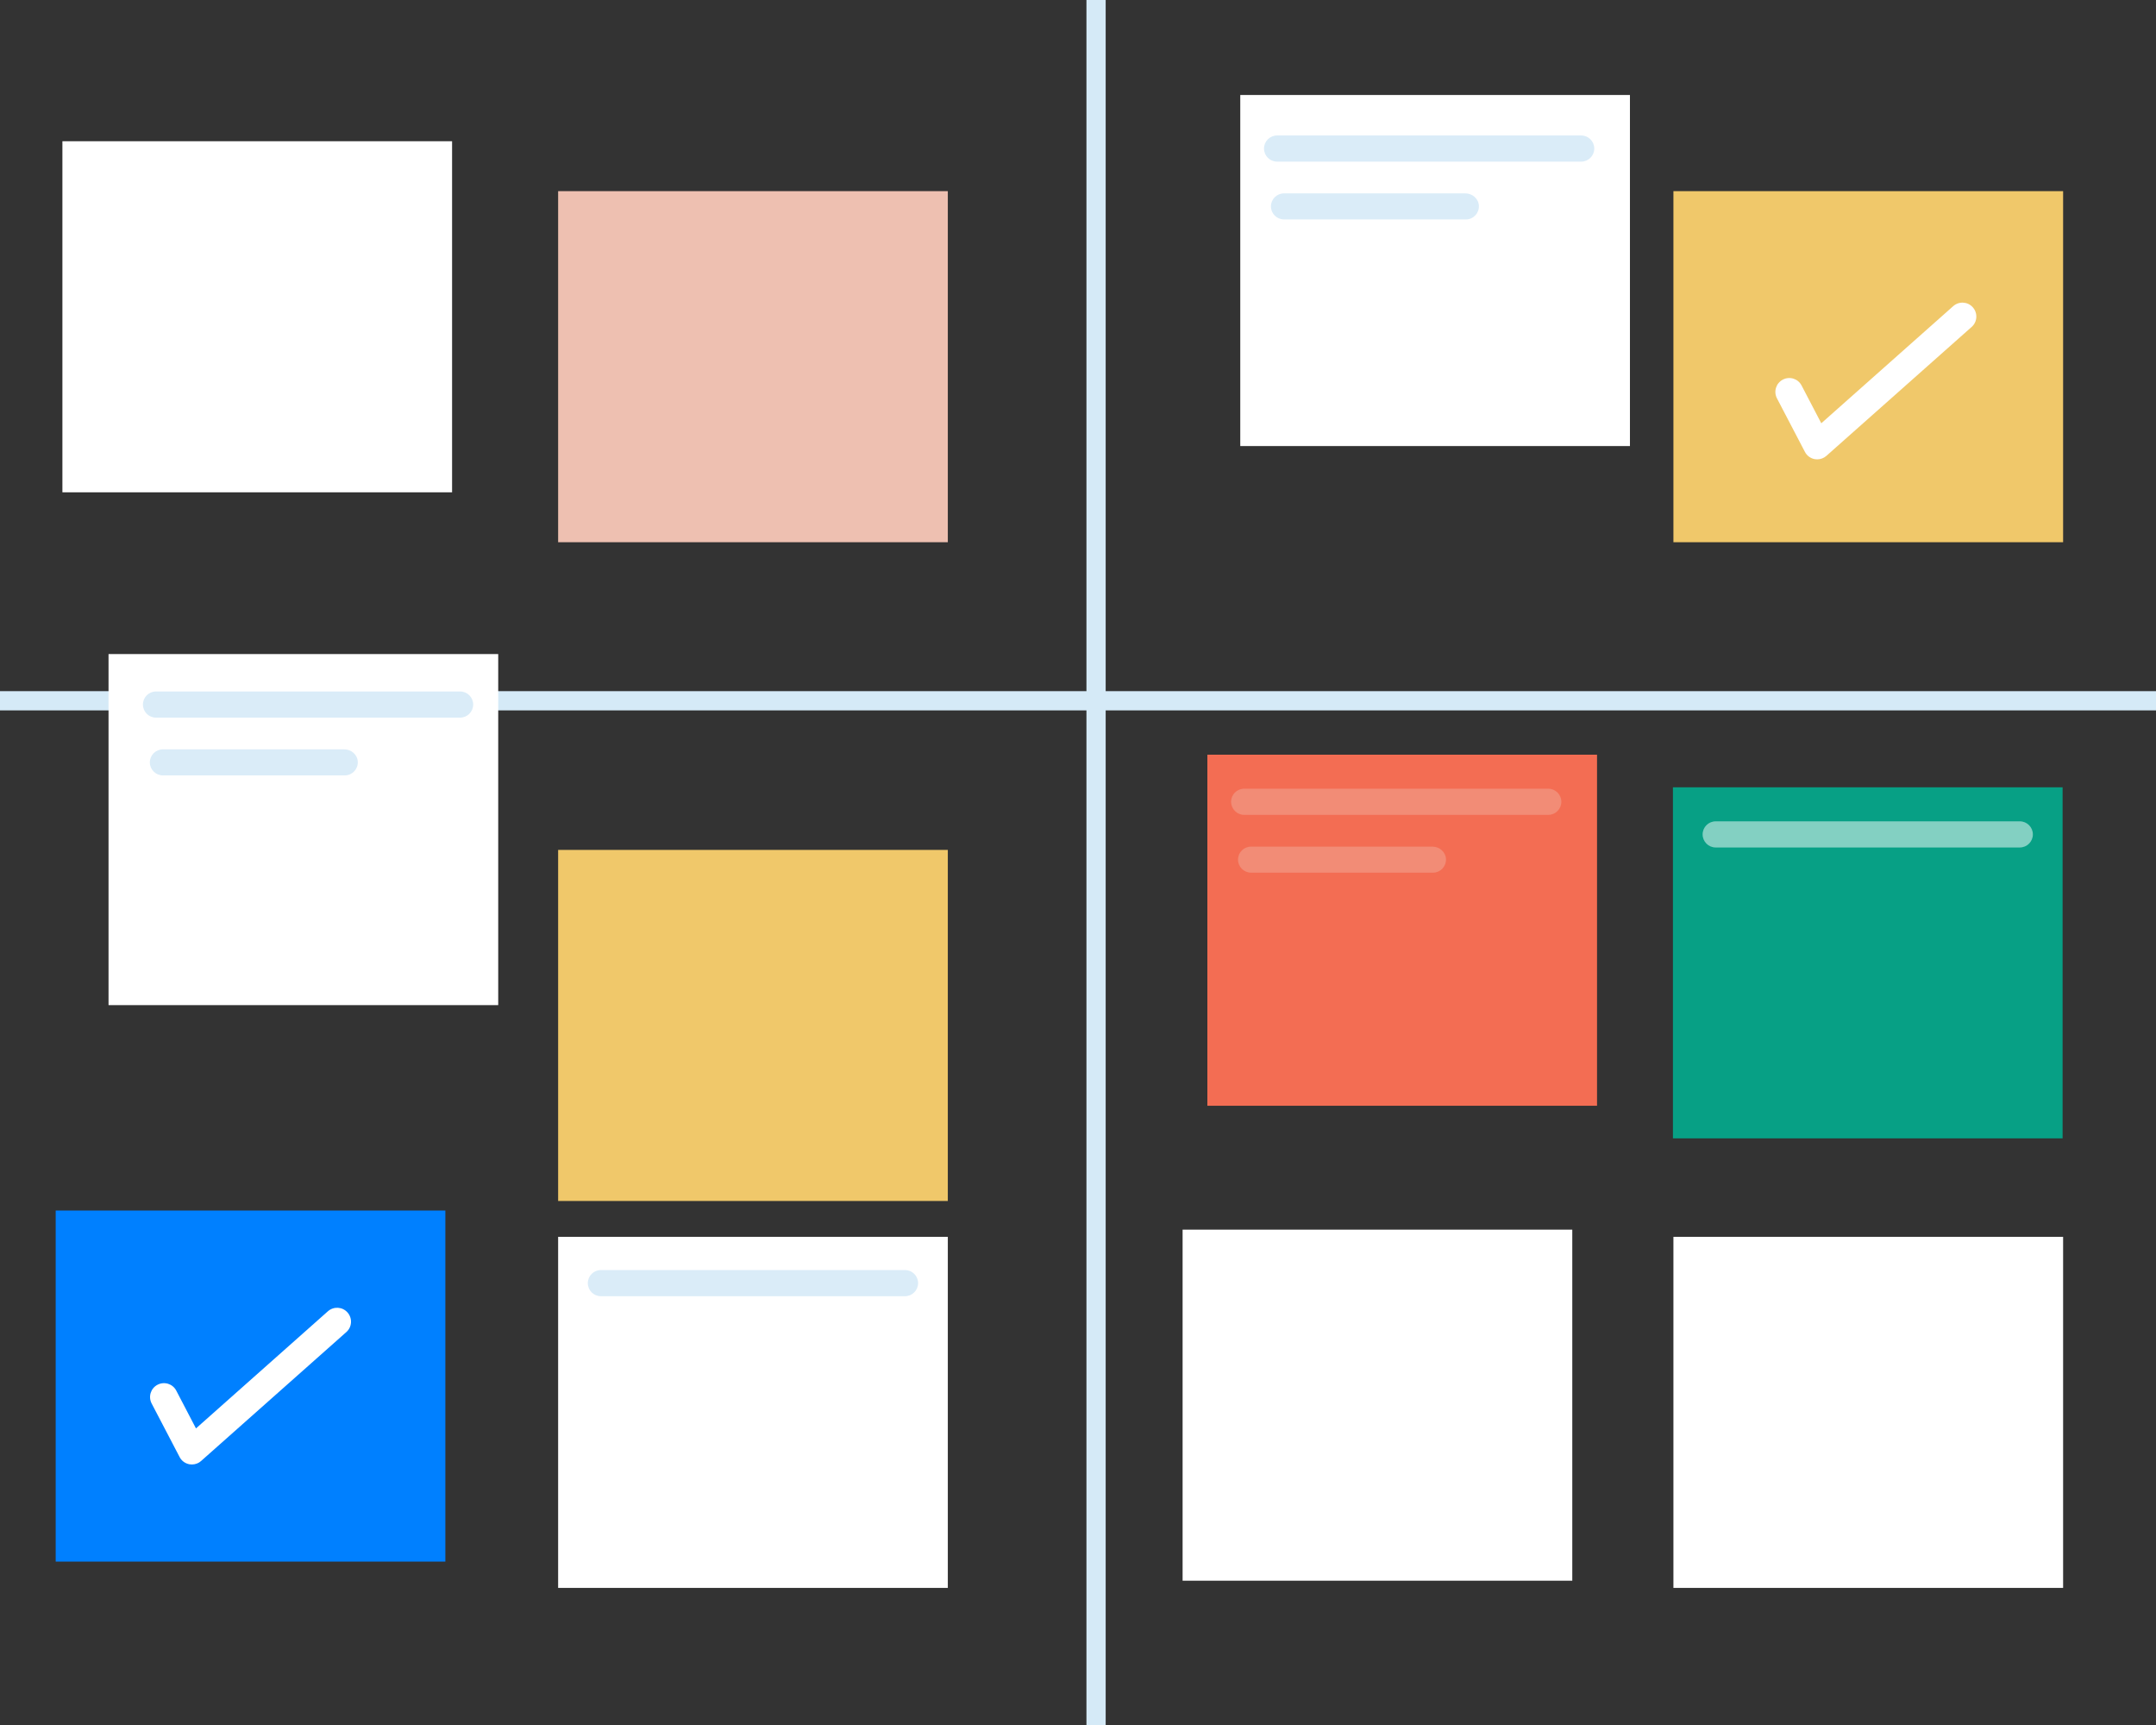 <svg width="200" height="160" viewBox="0 0 200 160" fill="none" xmlns="http://www.w3.org/2000/svg">
<rect x="0" y="0" width="200" height="160" fill="#333333" stroke="none"/>
<g clip-path="url(#clip0_501_53422)">
<rect x="100.783" y="-1" width="1.784" height="198" fill="#D5EAF7"/>
<path d="M155.234 17.73H191.383V50.293H155.234V17.73Z" fill="#F0C86A"/>
<path d="M115.053 8.811H151.201V41.373H115.053V8.811Z" fill="white"/>
<path d="M118.467 14.992H146.678C147.347 14.992 147.891 14.448 147.891 13.779C147.891 13.111 147.347 12.566 146.678 12.566H118.467C117.798 12.566 117.254 13.111 117.254 13.779C117.263 14.457 117.798 14.992 118.467 14.992Z" fill="#DAECF8"/>
<path d="M119.11 17.936H135.931C136.591 17.936 137.171 18.444 137.189 19.104C137.207 19.791 136.663 20.353 135.985 20.353H119.11C118.441 20.353 117.897 19.808 117.897 19.14C117.897 18.48 118.441 17.936 119.11 17.936Z" fill="#DAECF8"/>
<path d="M168.576 42.605C168.496 42.605 168.425 42.596 168.344 42.587C167.952 42.516 167.613 42.266 167.435 41.918L164.839 36.95C164.509 36.317 164.75 35.541 165.383 35.211C166.016 34.881 166.792 35.122 167.122 35.755L168.951 39.26L181.188 28.397C181.723 27.924 182.534 27.969 183.007 28.504C183.48 29.039 183.435 29.851 182.9 30.323L169.423 42.284C169.192 42.489 168.888 42.605 168.576 42.605Z" fill="white"/>
<path d="M51.775 17.73H87.924V50.293H51.775V17.73Z" fill="#EEC0B1"/>
<path d="M41.937 45.664L5.789 45.664L5.789 13.101L41.937 13.101L41.937 45.664Z" fill="white"/>
<path d="M155.188 73.025H191.336V105.588H155.188V73.025Z" fill="#07A085"/>
<path opacity="0.5" d="M159.155 78.607H187.365C188.034 78.607 188.578 78.063 188.578 77.394C188.578 76.725 188.034 76.181 187.365 76.181H159.155C158.486 76.181 157.942 76.725 157.942 77.394C157.942 78.063 158.486 78.607 159.155 78.607Z" fill="white"/>
<path d="M112 70H148.148V102.563H112V70Z" fill="#F36D53"/>
<path opacity="0.5" d="M115.414 75.582H143.625C144.294 75.582 144.838 75.038 144.838 74.369C144.838 73.7 144.294 73.156 143.625 73.156H115.414C114.745 73.156 114.201 73.7 114.201 74.369C114.21 75.038 114.745 75.582 115.414 75.582Z" fill="#F2EAE1" fill-opacity="0.5"/>
<path opacity="0.5" d="M116.058 78.527H132.879C133.539 78.527 134.118 79.036 134.136 79.696C134.154 80.382 133.61 80.944 132.932 80.944H116.058C115.389 80.944 114.845 80.4 114.845 79.731C114.845 79.062 115.389 78.527 116.058 78.527Z" fill="#F2EAE1" fill-opacity="0.5"/>
<path d="M155.234 114.721H191.383V147.284H155.234V114.721Z" fill="white"/>
<path d="M109.703 114.053H145.852V146.616H109.703V114.053Z" fill="white"/>
<path d="M51.775 78.832H87.924V111.395H51.775V78.832Z" fill="#F0C86A"/>
<path d="M51.775 114.721H87.924V147.284H51.775V114.721Z" fill="white"/>
<path d="M55.742 120.227H83.953C84.622 120.227 85.166 119.683 85.166 119.014C85.166 118.345 84.622 117.801 83.953 117.801H55.742C55.074 117.801 54.529 118.345 54.529 119.014C54.529 119.692 55.074 120.227 55.742 120.227Z" fill="#DAECF8"/>
<path d="M41.314 144.844H5.166L5.166 112.281H41.314L41.314 144.844Z" fill="#0080FF"/>
<path d="M17.805 135.835C17.724 135.835 17.653 135.826 17.573 135.817C17.18 135.746 16.841 135.496 16.663 135.148L14.068 130.181C13.738 129.547 13.979 128.771 14.612 128.441C15.245 128.111 16.021 128.352 16.351 128.985L18.179 132.491L30.416 121.627C30.951 121.155 31.763 121.199 32.236 121.734C32.708 122.27 32.664 123.081 32.128 123.554L18.652 135.514C18.429 135.719 18.117 135.835 17.805 135.835Z" fill="white"/>
<rect y="65.891" width="1.784" height="346.946" transform="rotate(-90 0 65.891)" fill="#D5EAF7"/>
<path d="M10.068 60.666H46.217V93.229H10.068V60.666Z" fill="white"/>
<path d="M14.471 66.563H42.682C43.35 66.563 43.895 66.019 43.895 65.35C43.895 64.681 43.35 64.137 42.682 64.137H14.471C13.802 64.137 13.258 64.681 13.258 65.35C13.258 66.019 13.802 66.563 14.471 66.563Z" fill="#DAECF8"/>
<path d="M15.112 69.504H31.933C32.593 69.504 33.173 70.012 33.191 70.672C33.209 71.359 32.665 71.921 31.987 71.921H15.112C14.443 71.921 13.899 71.377 13.899 70.708C13.908 70.039 14.452 69.504 15.112 69.504Z" fill="#DAECF8"/>
</g>
<defs>
<clipPath id="clip0_501_53422">
<rect width="200" height="160" fill="white"/>
</clipPath>
</defs>
</svg>
